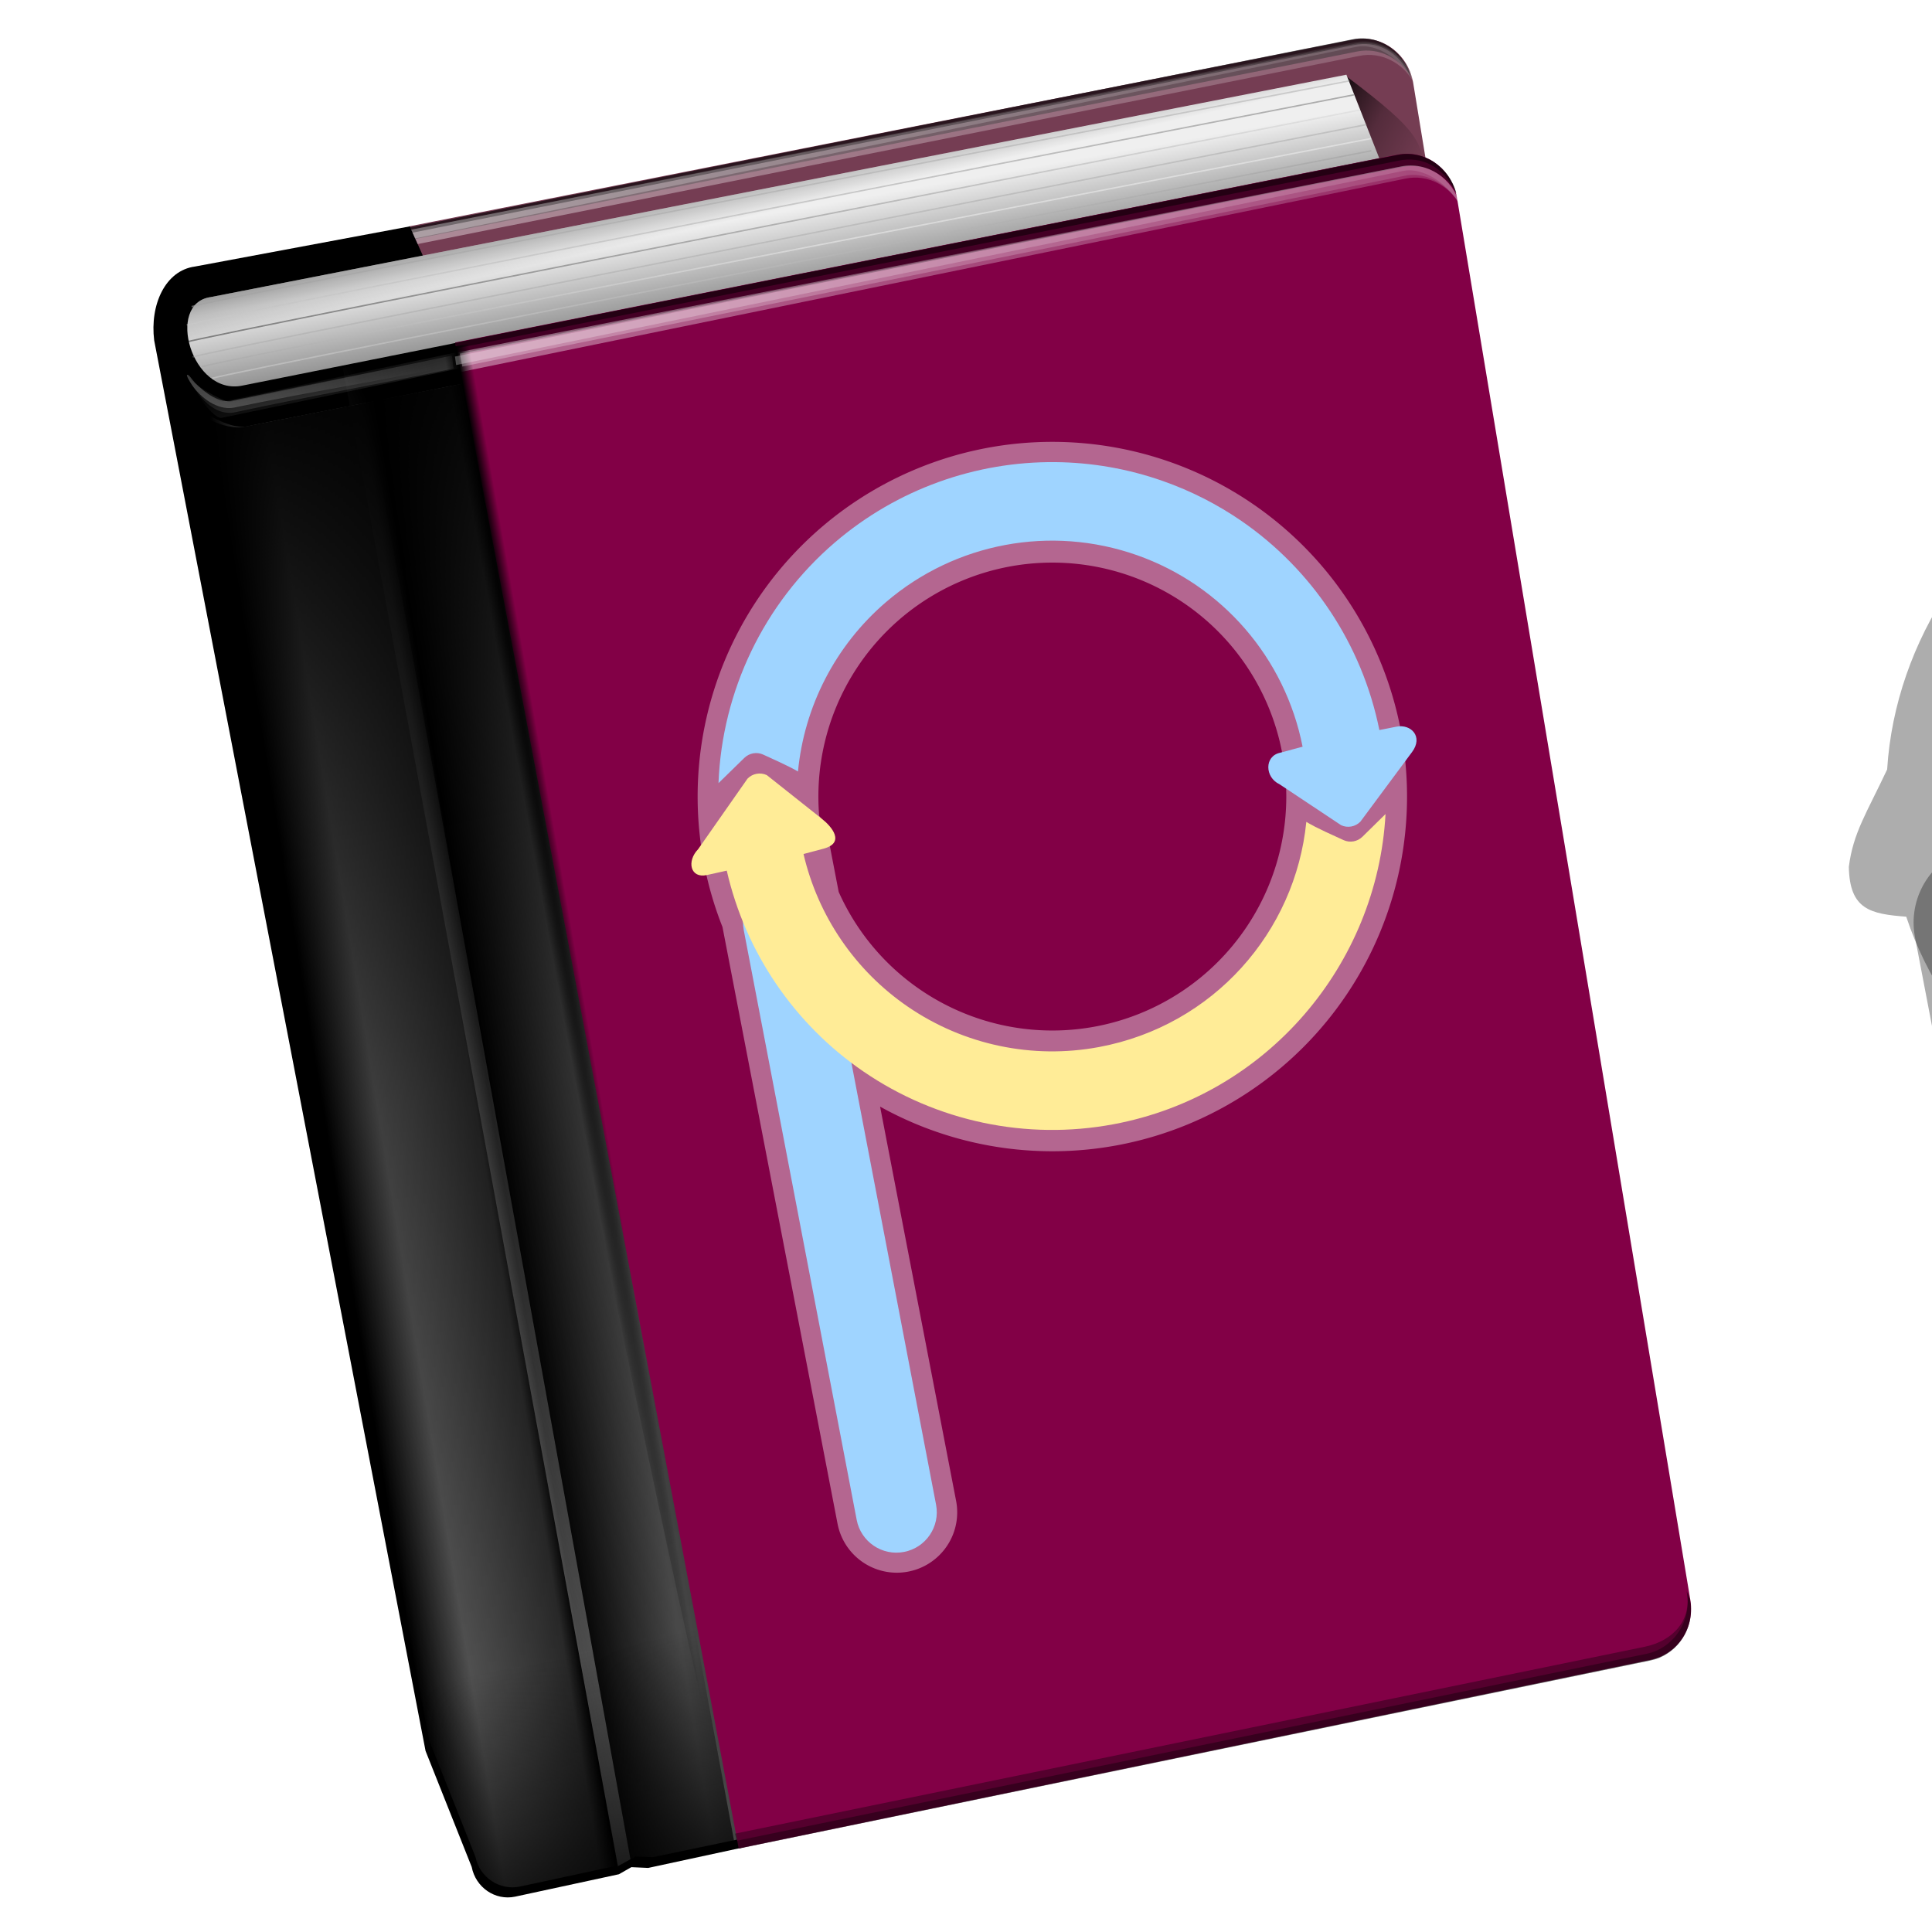 <?xml version="1.0" encoding="UTF-8" standalone="no"?>
<svg
   version="1.0"
   viewBox="0 0 128 128"
   xml:space="preserve"
   id="svg191"
   sodipodi:docname="pyglossary.svg"
   inkscape:version="1.2.2 (b0a8486541, 2022-12-01)"
   inkscape:export-filename="pyglossary.png"
   inkscape:export-xdpi="48"
   inkscape:export-ydpi="48"
   xmlns:inkscape="http://www.inkscape.org/namespaces/inkscape"
   xmlns:sodipodi="http://sodipodi.sourceforge.net/DTD/sodipodi-0.dtd"
   xmlns:xlink="http://www.w3.org/1999/xlink"
   xmlns="http://www.w3.org/2000/svg"
   xmlns:svg="http://www.w3.org/2000/svg"
   xmlns:rdf="http://www.w3.org/1999/02/22-rdf-syntax-ns#"
   xmlns:cc="http://creativecommons.org/ns#"
   xmlns:dc="http://purl.org/dc/elements/1.1/"><sodipodi:namedview
     id="namedview193"
     pagecolor="#ffffff"
     bordercolor="#000000"
     borderopacity="0.25"
     inkscape:showpageshadow="2"
     inkscape:pageopacity="0.0"
     inkscape:pagecheckerboard="0"
     inkscape:deskcolor="#d1d1d1"
     showgrid="false"
     showguides="true"
     inkscape:zoom="10.429825"
     inkscape:cx="58.294363"
     inkscape:cy="72.772074"
     inkscape:window-width="1920"
     inkscape:window-height="1132"
     inkscape:window-x="0"
     inkscape:window-y="0"
     inkscape:window-maximized="1"
     inkscape:current-layer="svg191" /><defs
     id="defs113"><linearGradient
       id="a"><stop
         offset="0"
         id="stop4" /><stop
         stop-color="#fff"
         offset="1"
         id="stop6" /></linearGradient><linearGradient
       id="d"><stop
         offset="0"
         id="stop9" /><stop
         stop-opacity=".599"
         offset=".25"
         id="stop11" /><stop
         stop-opacity=".278"
         offset=".5"
         id="stop13" /><stop
         stop-opacity="0"
         offset="1"
         id="stop15" /></linearGradient><linearGradient
       id="b"><stop
         stop-color="#fff"
         offset="0"
         id="stop18" /><stop
         stop-color="#fff"
         stop-opacity="0"
         offset="1"
         id="stop20" /></linearGradient><linearGradient
       id="ac"
       x1="28.947"
       x2="28.947"
       y1="125.9"
       y2="104.96"
       gradientTransform="matrix(0.922,-0.188,0.181,0.949,-8.298,15.516)"
       gradientUnits="userSpaceOnUse"><stop
         offset="0"
         id="stop23" /><stop
         stop-opacity="0"
         offset="1"
         id="stop25" /></linearGradient><linearGradient
       id="c"
       x1="4.911"
       x2="58.885"
       y1="44.649"
       y2="36.866"
       gradientTransform="matrix(2.49,-1.053,-1.019,-2.563,38.014,153.958)"
       gradientUnits="userSpaceOnUse"
       xlink:href="#b" /><radialGradient
       id="f"
       cx="-36.858"
       cy="75.225"
       r=".972"
       gradientTransform="matrix(0.876,-0.161,-18.245,-102.736,1434.863,7744.626)"
       gradientUnits="userSpaceOnUse"><stop
         offset="0"
         id="stop29" /><stop
         stop-opacity="0"
         offset="1"
         id="stop31" /></radialGradient><linearGradient
       id="y"
       x1="20.607"
       x2="14.044"
       y1="54.213"
       y2="16.438"
       gradientTransform="matrix(2.364,-1,-0.968,-2.434,42.468,171.436)"
       gradientUnits="userSpaceOnUse"
       xlink:href="#d" /><linearGradient
       id="x"
       x1="6.281"
       x2="14.312"
       y1="35.764"
       y2="35.764"
       gradientTransform="matrix(2.364,-1,-0.968,-2.434,42.468,171.436)"
       gradientUnits="userSpaceOnUse"><stop
         stop-color="#fff"
         offset="0"
         id="stop35" /><stop
         stop-color="#fff"
         stop-opacity="0"
         offset="1"
         id="stop37" /></linearGradient><linearGradient
       id="w"
       x1="5.324"
       x2="16.25"
       y1="55.63"
       y2="54.984"
       gradientTransform="matrix(2.364,-1,-0.968,-2.434,42.468,171.436)"
       gradientUnits="userSpaceOnUse"
       xlink:href="#b" /><linearGradient
       id="v"
       x1="15.688"
       x2="16.753"
       y1="48.891"
       y2="55.438"
       gradientTransform="matrix(2.364,-1,-0.968,-2.434,42.468,171.436)"
       gradientUnits="userSpaceOnUse"
       xlink:href="#b" /><linearGradient
       id="u"
       x1="15.688"
       x2="16.25"
       y1="48.891"
       y2="54.984"
       gradientTransform="matrix(2.364,-1,-0.968,-2.434,42.468,171.436)"
       gradientUnits="userSpaceOnUse"
       xlink:href="#b" /><linearGradient
       id="t"
       x1="15.214"
       x2="14.702"
       y1="58.94"
       y2="56.033"
       gradientTransform="matrix(2.364,-1,-0.968,-2.434,42.468,171.436)"
       gradientUnits="userSpaceOnUse"><stop
         offset="0"
         id="stop43" /><stop
         stop-opacity="0"
         offset="1"
         id="stop45" /></linearGradient><linearGradient
       id="s"
       x1="4.911"
       x2="58.885"
       y1="44.649"
       y2="36.866"
       gradientTransform="matrix(2.49,-1.053,-1.019,-2.563,34.924,145.734)"
       gradientUnits="userSpaceOnUse"
       xlink:href="#b" /><linearGradient
       id="r"
       x1="4.911"
       x2="58.885"
       y1="44.649"
       y2="36.866"
       gradientTransform="matrix(2.49,-1.053,-1.019,-2.563,34.942,145.832)"
       gradientUnits="userSpaceOnUse"
       xlink:href="#b" /><linearGradient
       id="q"
       x1="32.439"
       x2="33.05"
       y1="40"
       y2="42.763"
       gradientTransform="matrix(2.49,-1.053,-1.019,-2.563,38.014,153.958)"
       gradientUnits="userSpaceOnUse"><stop
         stop-color="#626262"
         offset="0"
         id="stop50" /><stop
         stop-color="#efefef"
         offset="1"
         id="stop52" /></linearGradient><linearGradient
       id="p"
       x1="4.518"
       x2="18.827"
       y1="41.237"
       y2="38.016"
       gradientTransform="matrix(2.364,-1,-0.968,-2.434,42.468,171.436)"
       gradientUnits="userSpaceOnUse"><stop
         stop-color="#fff"
         stop-opacity="0"
         offset="0"
         id="stop55" /><stop
         stop-color="#fff"
         stop-opacity="0"
         offset=".185"
         id="stop57" /><stop
         stop-color="#fff"
         stop-opacity=".336"
         offset=".281"
         id="stop59" /><stop
         stop-color="#fff"
         stop-opacity=".17"
         offset=".451"
         id="stop61" /><stop
         stop-color="#fff"
         stop-opacity="0"
         offset=".479"
         id="stop63" /><stop
         stop-color="#fff"
         stop-opacity=".307"
         offset=".656"
         id="stop65" /><stop
         stop-color="#fff"
         stop-opacity="0"
         offset="1"
         id="stop67" /></linearGradient><linearGradient
       id="o"
       x1="36.992"
       x2="38.914"
       y1="42.161"
       y2="39.759"
       gradientTransform="matrix(2.49,-1.053,-1.019,-2.563,38.014,153.958)"
       gradientUnits="userSpaceOnUse"
       xlink:href="#d" /><linearGradient
       id="n"
       x1="82.312"
       x2="72.327"
       y1="61.875"
       y2="133.31"
       gradientTransform="matrix(0.9,-0.298,-0.288,-0.927,18.185,140.313)"
       gradientUnits="userSpaceOnUse"
       xlink:href="#a" /><linearGradient
       id="m"
       x1="82.312"
       x2="72.327"
       y1="61.875"
       y2="133.31"
       gradientTransform="matrix(0.9,-0.298,-0.288,-0.927,19.625,144.943)"
       gradientUnits="userSpaceOnUse"
       xlink:href="#a" /><linearGradient
       id="l"
       x1="82.312"
       x2="36.312"
       y1="61.875"
       y2="128.31"
       gradientTransform="matrix(0.9,-0.298,-0.288,-0.927,18.473,141.234)"
       gradientUnits="userSpaceOnUse"
       xlink:href="#a" /><linearGradient
       id="k"
       x1="34.562"
       x2="44.062"
       y1="99.375"
       y2="125.12"
       gradientTransform="matrix(0.9,-0.298,-0.288,-0.927,19.25,143.74)"
       gradientUnits="userSpaceOnUse"
       xlink:href="#a" /><linearGradient
       id="j"
       x1="39.812"
       x2="45.312"
       y1="79.125"
       y2="138.88"
       gradientTransform="matrix(0.9,-0.298,-0.288,-0.927,18.963,142.807)"
       gradientUnits="userSpaceOnUse"
       xlink:href="#a" /><linearGradient
       id="i"
       x1="74.062"
       x2="108.06"
       y1="85.125"
       y2="126.06"
       gradientTransform="matrix(0.9,-0.298,-0.288,-0.927,18.675,141.885)"
       gradientUnits="userSpaceOnUse"
       xlink:href="#a" /><linearGradient
       id="ab"
       x1="52.985"
       x2="113.22"
       y1="68.39"
       y2="49.39"
       gradientTransform="matrix(.829 -.299 -.29 -.854 20.883 137.14)"
       gradientUnits="userSpaceOnUse"><stop
         stop-color="#a90687"
         offset="0"
         id="stop77" /><stop
         stop-color="#a90687"
         stop-opacity="0"
         offset="1"
         id="stop79" /></linearGradient><linearGradient
       id="aa"
       x1="68.236"
       x2="70.711"
       y1="120.29"
       y2="86.634"
       gradientTransform="matrix(.852 -.197 .192 .878 -3.922 19.413)"
       gradientUnits="userSpaceOnUse"><stop
         stop-color="#870050"
         offset="0"
         id="stop82" /><stop
         stop-color="#870050"
         stop-opacity="0"
         offset="1"
         id="stop84" /></linearGradient><linearGradient
       id="z"
       x1="92.146"
       x2="59.409"
       y1="-60.187"
       y2="214.47"
       gradientTransform="matrix(0.869,-0.287,-0.278,-0.894,20.37,139.822)"
       gradientUnits="userSpaceOnUse"><stop
         stop-color="#820046"
         offset=".15"
         id="stop87" /><stop
         stop-color="#820046"
         offset=".316"
         id="stop89" /><stop
         stop-color="#820046"
         offset=".603"
         id="stop91" /><stop
         stop-color="#820046"
         offset=".841"
         id="stop93" /><stop
         stop-color="#810148"
         offset="1"
         id="stop95" /></linearGradient><linearGradient
       id="h"
       x1="150.96"
       x2="112.03"
       y1="192.35"
       y2="137.27"
       gradientTransform="matrix(0.563,0,0,0.568,-14.991,-11.702)"
       gradientUnits="userSpaceOnUse"><stop
         stop-color="#ffd43b"
         offset="0"
         id="stop98" /><stop
         stop-color="#ffe873"
         offset="1"
         id="stop100" /></linearGradient><linearGradient
       id="g"
       x1="26.649"
       x2="135.67"
       y1="20.604"
       y2="114.4"
       gradientTransform="matrix(0.563,0,0,0.568,-14.991,-11.702)"
       gradientUnits="userSpaceOnUse"><stop
         stop-color="#5a9fd4"
         offset="0"
         id="stop103" /><stop
         stop-color="#306998"
         offset="1"
         id="stop105" /></linearGradient><radialGradient
       id="e"
       cx="61.519"
       cy="132.29"
       r="29.037"
       gradientTransform="matrix(1.7491e-8,-0.24,1.055,3.7915e-7,-83.701,142.46)"
       gradientUnits="userSpaceOnUse"><stop
         stop-color="#b8b8b8"
         stop-opacity=".498"
         offset="0"
         id="stop108" /><stop
         stop-color="#7f7f7f"
         stop-opacity="0"
         offset="1"
         id="stop110" /></radialGradient><linearGradient
       inkscape:collect="always"
       xlink:href="#b"
       id="linearGradient1247"
       gradientUnits="userSpaceOnUse"
       gradientTransform="matrix(2.49,-1.053,-1.019,-2.563,38.014,153.958)"
       x1="4.911"
       y1="44.649"
       x2="58.885"
       y2="36.866" /><linearGradient
       inkscape:collect="always"
       xlink:href="#b"
       id="linearGradient1249"
       gradientUnits="userSpaceOnUse"
       gradientTransform="matrix(2.49,-1.053,-1.019,-2.563,38.014,153.958)"
       x1="4.911"
       y1="44.649"
       x2="58.885"
       y2="36.866" /><filter
       inkscape:collect="always"
       style="color-interpolation-filters:sRGB"
       id="filter5665"
       x="-0.155"
       y="-0.154"
       width="1.309"
       height="1.309"><feGaussianBlur
         inkscape:collect="always"
         stdDeviation="2.432"
         id="feGaussianBlur5667" /></filter><filter
       inkscape:collect="always"
       style="color-interpolation-filters:sRGB"
       id="filter18130"
       x="-1.441"
       y="-0.276"
       width="3.881"
       height="1.552"><feGaussianBlur
         inkscape:collect="always"
         stdDeviation="2.07"
         id="feGaussianBlur18132" /></filter><filter
       inkscape:collect="always"
       style="color-interpolation-filters:sRGB"
       id="filter1324"
       x="-0.167"
       y="-0.098"
       width="1.335"
       height="1.195"><feGaussianBlur
         inkscape:collect="always"
         stdDeviation="1.054"
         id="feGaussianBlur1326" /></filter></defs><path
     d="M 46.536,114.742 27.1,14.998 89.641,2.629 c 1.85,-0.385 3.604,0.889 3.975,2.794 L 109.47,102.13 c 0.371,1.905 -0.785,3.697 -2.636,4.081 z"
     fill="#753d53"
     id="path115"
     style="stroke-width:1.075" /><path
     d="m 89.085,4.966 c 5.447,4.104 5.052,4.422 5.456,7.473 l -7.287,2.686 z"
     fill="url(#o)"
     fill-rule="evenodd"
     id="path117"
     style="fill:url(#o);stroke-width:1.075" /><path
     d="m 49.153,122.415 -6.208,1.34 -1.115,-0.051 -0.827,0.47 -6.879,1.485 c -1.319,0.275 -2.608,-0.608 -2.872,-1.966 l -3.058,-7.69 -17.979,-93.451 c -0.293,-2.366 0.738,-4.633 2.698,-4.893 l 14.236,-2.66 3.427,7.659 c 0.961,0.168 1.763,0.929 1.967,1.975 l 18.445,94.853 c 0.265,1.358 -0.516,2.654 -1.835,2.929 z"
     id="path119"
     style="stroke-width:1.075" /><path
     d="m 49.462,121.746 -6.216,1.297 -1.142,-0.05 -0.826,0.527 -6.838,1.471 c -1.319,0.275 -2.671,-0.599 -2.936,-1.957 L 28.45,115.351 10.766,24.555 c 0.441,1.362 3.882,3.967 5.529,3.703 l 15.764,-3.115 c 4.111,31.781 11.02,63.927 17.403,96.602 z"
     fill="url(#p)"
     id="path121"
     style="fill:url(#p);stroke-width:1.075" /><path
     d="M 91.378,10.477 89.202,4.949 13.969,19.681 c -3.032,0.402 -1.271,6.584 2.105,5.863 z"
     fill="url(#q)"
     fill-rule="evenodd"
     id="path123"
     style="fill:url(#q);stroke-width:1.075" /><path
     d="m 27.168,15.061 62.414,-12.448 c 1.765,-0.367 3.45,0.792 3.923,2.551 C 92.804,3.886 91.374,3.108 89.901,3.414 L 27.331,15.87 Z"
     fill-opacity="0.476"
     id="path125"
     style="stroke-width:1.075" /><path
     d="M 27.247,15.216 89.731,2.904 C 91.496,2.537 93.18,3.696 93.654,5.455 92.952,4.177 91.522,3.399 90.049,3.705 L 27.672,16.17 Z"
     fill="url(#r)"
     opacity="0.492"
     id="path127"
     style="fill:url(#r);stroke-width:1.075" /><path
     d="M 27.246,15.221 89.713,2.809 C 91.478,2.442 93.162,3.601 93.636,5.36 92.934,4.082 91.305,2.803 89.832,3.109 L 27.497,15.795 Z"
     fill="url(#s)"
     opacity="0.344"
     id="path129"
     style="fill:url(#s);stroke-width:1.075" /><path
     d="M 12.044,22.733 C 13.844,22.137 90.104,7.285 90.104,7.285"
     fill="none"
     opacity="0.398"
     stroke="url(#i)"
     stroke-width="0.096"
     id="path131"
     style="stroke:url(#i)" /><path
     d="M 12.767,23.65 C 14.567,23.055 90.536,8.253 90.536,8.253"
     fill="none"
     opacity="0.398"
     stroke="url(#j)"
     stroke-width="0.096"
     id="path133"
     style="stroke:url(#j)" /><path
     d="M 13.362,24.295 C 15.162,23.7 90.824,9.18 90.824,9.18"
     fill="none"
     opacity="0.398"
     stroke="url(#k)"
     stroke-width="0.096"
     id="path135"
     style="stroke:url(#k)" /><path
     d="M 12.373,21.533 C 14.172,20.937 89.704,6.281 89.704,6.281"
     fill="none"
     opacity="0.398"
     stroke="url(#l)"
     stroke-width="0.096"
     id="path137"
     style="stroke:url(#l)" /><path
     d="M 14.042,25.068 C 15.842,24.473 90.856,9.987 90.856,9.987"
     fill="none"
     opacity="0.398"
     stroke="url(#m)"
     stroke-width="0.096"
     id="path139"
     style="stroke:url(#m)" /><path
     d="M 12.696,20.314 C 14.496,19.718 89.416,5.355 89.416,5.355"
     fill="none"
     opacity="0.398"
     stroke="url(#n)"
     stroke-width="0.096"
     id="path141"
     style="stroke:url(#n)" /><path
     d="m 27.168,15.061 62.414,-12.448 c 1.765,-0.367 3.45,0.792 3.923,2.551 C 92.647,3.321 91.16,2.683 89.687,2.99 L 27.297,15.42 Z"
     fill-opacity="0.476"
     opacity="0.69"
     id="path143"
     style="stroke-width:1.075" /><path
     d="M 91.378,10.477 89.202,4.949 13.969,19.681 c -3.032,0.402 -1.271,6.584 2.105,5.863 z"
     fill="url(#t)"
     fill-rule="evenodd"
     id="path145"
     style="fill:url(#t);stroke-width:1.075" /><path
     d="m 12.399,24.839 c 0.283,0.641 1.901,1.724 2.341,1.764 5.151,-1.083 10.301,-2.166 15.451,-3.249 0.082,0.35 0.164,0.701 0.245,1.051 -5.235,1.089 -10.469,2.178 -15.704,3.267 -0.607,0.177 -1.95,-1.88 -2.335,-2.833 z"
     fill="url(#u)"
     fill-rule="evenodd"
     opacity="0.422"
     id="path147"
     style="fill:url(#u);stroke-width:1.075" /><path
     d="m 12.399,24.839 c 0.283,0.641 2.367,1.746 2.808,1.787 5.151,-1.083 9.579,-1.986 14.73,-3.069 0.082,0.35 0.037,0.505 0.119,0.856 -5.235,1.089 -8.831,1.691 -14.485,2.9 -1.562,0.334 -2.787,-1.52 -3.173,-2.473 z"
     fill="url(#v)"
     fill-rule="evenodd"
     opacity="0.422"
     id="path149"
     style="fill:url(#v);stroke-width:1.075" /><path
     d="m 12.399,24.839 c 0.115,-0.053 0.315,0.312 0.533,0.534 0.632,0.642 1.663,1.413 2.51,1.153 5.151,-1.083 9.344,-1.887 14.495,-2.97 0.082,0.35 -0.075,0.331 0.007,0.681 -5.235,1.089 -9.231,1.685 -14.466,2.774 -1.092,0.181 -2.167,-0.66 -2.749,-1.487 -0.169,-0.24 -0.405,-0.659 -0.33,-0.686 z"
     fill="url(#w)"
     fill-rule="evenodd"
     opacity="0.422"
     id="path151"
     style="fill:url(#w);stroke-width:1.075" /><path
     d="M 40.937,123.64 22.712,24.381 23.837,24.171 41.767,123.177 Z"
     fill="url(#x)"
     opacity="0.369"
     id="path153"
     style="fill:url(#x);stroke-width:1.075" /><path
     d="m 48.689,117.982 -6.216,1.297 -1.142,-0.05 -0.826,0.527 -6.838,1.471 c -1.319,0.275 -2.671,-0.599 -2.936,-1.957 L 27.677,111.588 10.767,24.55 c 0.441,1.362 3.207,4.189 5.529,3.703 l 15.764,-3.115 c 4.111,31.781 10.246,60.169 16.629,92.844 z"
     fill="url(#y)"
     id="path155"
     style="fill:url(#y);stroke-width:1.075" /><path
     d="M 48.94,122.463 30.158,22.69 92.544,10.254 c 1.85,-0.385 3.604,0.889 3.975,2.794 L 111.971,105.893 c 0.371,1.905 -0.785,3.697 -2.635,4.081 z"
     fill="url(#z)"
     id="path157"
     style="fill:url(#z);stroke-width:1.075" /><path
     d="m 30.15,22.714 62.414,-12.448 c 1.765,-0.367 3.45,0.792 3.923,2.551 -0.702,-1.278 -2.131,-2.057 -3.605,-1.75 L 30.313,23.523 Z"
     fill-opacity="0.476"
     id="path159"
     style="stroke-width:1.075" /><path
     d="m 30.32,23.344 62.484,-12.312 c 1.765,-0.367 3.45,0.792 3.923,2.551 -0.702,-1.278 -2.131,-2.057 -3.605,-1.75 L 30.533,24.644 Z"
     fill="url(#c)"
     opacity="0.492"
     id="path161"
     style="fill:url(#linearGradient1247);stroke-width:1.075" /><path
     d="M 49.01,121.863 C 48.027,122.049 38.791,77.951 28.423,23.277 l 3.619,-0.686 c 10.354,54.677 17.949,99.086 16.968,99.272 z"
     fill="url(#f)"
     id="path163"
     style="fill:url(#f);stroke-width:1.075" /><path
     d="M 30.142,23.623 92.803,11.032 c 1.765,-0.367 3.45,0.792 3.923,2.551 -0.702,-1.278 -2.331,-2.558 -3.804,-2.251 L 30.222,24.185 Z"
     fill="url(#c)"
     opacity="0.344"
     id="path165"
     style="fill:url(#linearGradient1249);stroke-width:1.075" /><path
     d="M 30.463,23.429 92.803,11.031 c 1.765,-0.367 3.45,0.792 3.923,2.551 -0.702,-1.278 -2.184,-2.245 -3.657,-1.939 L 30.629,24.285 Z"
     fill="url(#c)"
     opacity="0.344"
     id="path169"
     style="fill:url(#c);stroke-width:1.075" /><path
     d="m 30.15,22.714 62.414,-12.448 c 1.765,-0.367 3.45,0.792 3.923,2.551 -0.858,-1.843 -2.345,-2.481 -3.819,-2.175 l -62.39,12.431 z"
     fill-opacity="0.476"
     id="path171"
     style="stroke-width:1.075" /><path
     d="m 109.958,109.823 c -0.208,0.089 -0.464,0.157 -0.695,0.205 l -60.335,12.448 -0.141,-0.518 60.296,-12.387 c 1.85,-0.385 3.037,-2.243 2.666,-4.149 l 0.212,0.532 c 0.325,1.667 -0.545,3.241 -2.001,3.868 z"
     opacity="0.348"
     id="path173"
     style="stroke-width:1.075" /><path
     d="m 25.979,103.497 2.476,12.525 3.288,8.133 1.031,0.966 2.035,0.021 6.509,-1.371 0.449,-0.309 6.924,-1.194 -4.139,-22.34 z"
     fill="url(#ac)"
     fill-rule="evenodd"
     id="path177"
     style="fill:url(#ac);stroke-width:1.075" /><path
     d="m 109.958,109.823 c -0.208,0.089 -0.464,0.157 -0.695,0.205 l -60.335,12.448 -0.232,-0.992 60.295,-12.387 c 1.85,-0.385 3.128,-1.769 2.756,-3.674 l 0.212,0.532 c 0.325,1.667 -0.545,3.241 -2.001,3.868 z"
     opacity="0.348"
     id="path179"
     style="stroke-width:1.075" /><g
     id="path5124"
     inkscape:transform-center-x="2.780424"
     inkscape:transform-center-y="-1.99322"
     transform="translate(0,0.7)" /><g
     id="path5176"
     inkscape:transform-center-x="-2.780424"
     inkscape:transform-center-y="1.99322"
     transform="translate(0,0.7)" /><g
     id="g1114"
     transform="translate(80)"><path
       id="path5654"
       style="color:#000000;opacity:0.57;fill:#000000;fill-opacity:1;stroke-width:0.865;stroke-linecap:round;stroke-linejoin:round;-inkscape-stroke:none;filter:url(#filter5665)"
       d="m 64.236,47.127 c -6.536,0.134 -12.832,3.955 -15.963,9.695 -3.245,5.703 -3.165,13.101 0.199,18.734 0.395,2.431 0.392,3.614 1.187,5.162 1.254,1.761 2.244,1.351 3.822,0.438 5.157,3.925 12.382,4.859 18.37,2.385 5.969,-2.351 10.506,-7.947 11.535,-14.285 0.783,-4.447 -0.097,-9.164 -2.442,-13.024 -0.319,-0.447 0.136,-1.213 0.131,-1.789 0.41,-1.326 -0.384,-2.426 -1.655,-3.151 -1.066,-0.66 -2.098,-1.027 -2.997,-0.152 -3.431,-2.705 -7.819,-4.143 -12.186,-4.014 z m 1.238,7.99 c 1.932,0.128 3.827,0.776 5.428,1.865 -1.311,1.372 -0.381,3.388 1.395,4.04 1.959,-1.664 1.523,0.606 2.431,0.466 1.885,3.989 0.995,9.06 -2.139,12.166 -3.137,3.293 -8.408,4.241 -12.49,2.227 -0.36,-0.258 -1.401,-0.427 -0.811,-0.921 1.033,-1.488 -0.119,-2.823 -1.861,-3.323 -0.923,-0.308 -1.529,-0.937 -2.453,-0.809 -2.031,-4.001 -1.217,-9.199 1.941,-12.386 2.188,-2.294 5.397,-3.533 8.559,-3.325 z M 55.094,75.309 53.516,76.834 C 53.24,76.056 52.802,75.294 52.623,74.507 c 0.344,-0.355 1.102,-0.263 1.466,0.146 z"
       transform="matrix(1.08,0.74,-0.74,1.08,48.59,-66.491)"
       sodipodi:nodetypes="cccccccccccccccccccccccccccc" /><path
       style="opacity:0.57;fill:#000000;fill-opacity:1;stroke:#000000;stroke-width:9;stroke-linecap:round;stroke-linejoin:round;stroke-dasharray:none;stroke-opacity:1;filter:url(#filter18130)"
       d="m 53.68,60.43 6.571,34.309"
       id="path18128"
       sodipodi:nodetypes="cc"
       transform="matrix(1.139,0,0,1.139,-9.236,-7.711)" /></g><path
     id="path1224"
     style="opacity:0.631;fill:none;fill-opacity:1;stroke:#ffffff;stroke-width:8;stroke-linecap:round;stroke-linejoin:round;stroke-dasharray:none;stroke-opacity:1;filter:url(#filter1324)"
     d="m 50.947,56.265 8.47,43.93 M 89.22,52.774 a 19.5,19.5 0 0 1 -19.5,19.5 19.5,19.5 0 0 1 -19.5,-19.5 19.5,19.5 0 0 1 19.5,-19.5 19.5,19.5 0 0 1 19.5,19.5 z" /><path
     id="path14212"
     style="color:#000000;fill:#9fd4ff;fill-opacity:1;stroke-width:1.139;stroke-linecap:round;stroke-linejoin:round;-inkscape-stroke:none"
     d="m 69.922,30.617 c -5.274,-0.05 -10.484,1.788 -14.608,5.321 -4.732,4.054 -7.476,9.863 -7.712,15.947 0.528,-0.51 1.075,-1.048 1.711,-1.671 0.33,-0.323 0.825,-0.412 1.246,-0.222 1.682,0.758 2.07,0.981 2.309,1.121 0.414,-4.295 2.463,-8.336 5.833,-11.223 4.593,-3.935 10.924,-5.118 16.628,-3.108 5.652,1.992 9.814,6.817 10.971,12.689 l -1.494,0.401 c -1.05,0.229 -1.01,1.631 -0.036,2.085 l 4.083,2.715 c 0.433,0.202 0.946,0.105 1.279,-0.238 l 3.421,-4.611 c 0.762,-1.027 -0.081,-1.867 -1.023,-1.681 -0.381,0.075 -1.143,0.225 -1.143,0.225 C 90.239,42.675 86.92,37.731 82.248,34.514 80.663,33.423 78.921,32.53 77.059,31.874 74.731,31.053 72.32,30.64 69.923,30.617 Z M 52.235,58.461 c -0.278,-0.035 -0.561,-0.026 -0.836,0.027 -1.451,0.278 -2.402,1.681 -2.124,3.132 l 7.483,39.076 c 0.278,1.451 1.681,2.402 3.132,2.124 1.452,-0.277 2.405,-1.68 2.127,-3.132 L 54.531,60.612 c -0.219,-1.139 -1.145,-2.007 -2.296,-2.151 z"
     sodipodi:nodetypes="csccccsscccccssccssccccccccc" /><path
     id="path1107"
     style="color:#000000;fill:#ffec97;fill-opacity:1;stroke-width:1.132;stroke-linecap:round;stroke-linejoin:round;-inkscape-stroke:none"
     d="m 91.794,53.934 c -0.475,0.463 -0.967,0.951 -1.532,1.505 -0.33,0.323 -0.824,0.411 -1.245,0.222 -2.016,-0.908 -2.21,-1.064 -2.47,-1.21 -0.724,7.29 -6.151,13.501 -13.734,14.918 -4.411,0.824 -8.965,-0.138 -12.667,-2.674 -3.495,-2.395 -5.953,-6.005 -6.911,-10.114 l 1.322,-0.352 c 1.457,-0.388 0.559,-1.455 -0.105,-1.981 l -3.649,-2.895 c -0.432,-0.201 -0.945,-0.108 -1.278,0.234 l -3.272,4.675 c -0.773,0.797 -0.517,1.947 0.569,1.714 l 1.328,-0.294 c 1.239,5.404 4.462,10.162 9.054,13.307 4.839,3.315 10.8,4.574 16.566,3.496 10.209,-1.908 17.482,-10.608 18.025,-20.552 z"
     sodipodi:nodetypes="cccccscsscccccscsc" /></svg>
